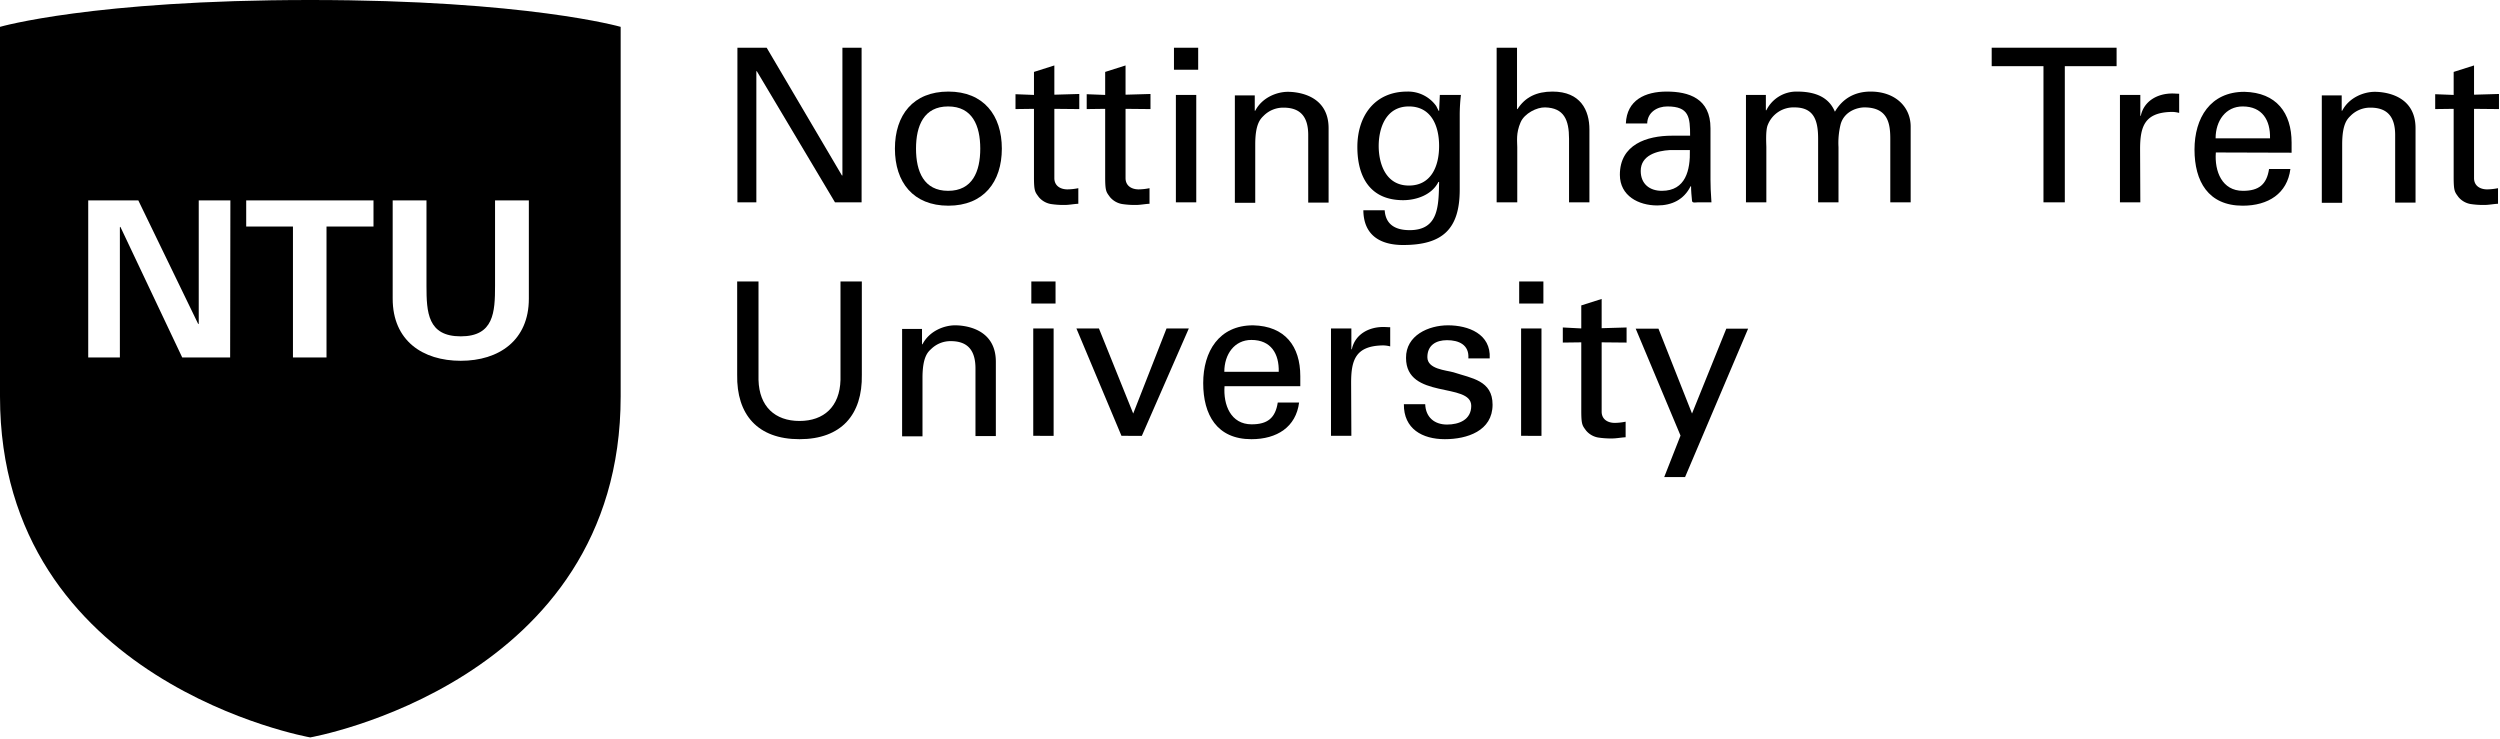 <svg xmlns="http://www.w3.org/2000/svg" xmlns:xlink="http://www.w3.org/1999/xlink" width="1110" height="328" viewBox="0 0 1110 328">
  <defs>
    <clipPath id="clip-Artboard_2">
      <rect width="1110" height="328"/>
    </clipPath>
  </defs>
  <g id="Artboard_2" data-name="Artboard – 2" clip-path="url(#clip-Artboard_2)">
    <g id="icons" transform="translate(0 0)">
      <path fill="currentColor" id="Path_1" data-name="Path 1" d="M362.736,19.9V88.554H350.921l-34.7-58.223h-.213V88.554H307.6V19.9h12.986l33.422,56.733h.213V19.9Z" transform="translate(19.812 1.282)"/>
      <path fill="currentColor" id="Path_2" data-name="Path 2" d="M420.773,63.533c0,14.8-8.09,25.333-23.736,25.333S373.3,78.435,373.3,63.533,381.389,38.2,397.036,38.2,420.773,48.738,420.773,63.533ZM396.93,82.267c10.751,0,14.263-8.515,14.263-18.734S407.68,44.8,396.93,44.8s-14.263,8.515-14.263,18.734S386.179,82.267,396.93,82.267Z" transform="translate(24.044 2.46)"/>
      <path fill="currentColor" id="Path_3" data-name="Path 3" d="M431.8,40.392V30.174l9.047-2.874V40.286l11.07-.319v6.706l-11.07-.106V77.327c0,3.406,2.661,5,5.854,5a25.375,25.375,0,0,0,4.79-.532v6.919c-2.129.106-4.045.532-6.174.532a37.881,37.881,0,0,1-6.067-.426,9.037,9.037,0,0,1-5.322-3.087c-1.6-2.235-2.129-2.448-2.129-8.835V46.566l-8.2.106v-6.6Z" transform="translate(27.284 1.758)"/>
      <path fill="currentColor" id="Path_4" data-name="Path 4" d="M461.5,40.392V30.174l9.047-2.874V40.286l11.07-.319v6.706l-11.07-.106V77.327c0,3.406,2.661,5,5.854,5a25.375,25.375,0,0,0,4.79-.532v6.919c-2.129.106-4.045.532-6.174.532a37.88,37.88,0,0,1-6.067-.426,9.037,9.037,0,0,1-5.322-3.087c-1.6-2.235-2.129-2.448-2.129-8.835V46.566l-8.2.106v-6.6Z" transform="translate(29.197 1.758)"/>
      <path fill="currentColor" id="Path_5" data-name="Path 5" d="M489.7,19.9h10.751v9.793H489.7Zm.852,68.654V40.869H499.6V88.554Z" transform="translate(31.541 1.282)"/>
      <path fill="currentColor" id="Path_6" data-name="Path 6" d="M523.935,46.709h.213c3.087-5.961,9.686-8.409,14.476-8.409,3.3,0,18.095.852,18.095,16.179v33h-9.047V57.459c0-7.877-3.3-12.134-10.963-12.134a12.241,12.241,0,0,0-8.728,3.513c-1.384,1.384-3.832,3.406-3.832,12.773V87.582H515.1V39.9h8.835Z" transform="translate(33.177 2.467)"/>
      <path fill="currentColor" id="Path_7" data-name="Path 7" d="M602.816,39.69h9.367a77.8,77.8,0,0,0-.532,8.515V81.735c0,17.456-7.557,24.588-25.12,24.588-10.218,0-17.563-4.364-17.669-15.434h9.473c.426,6.386,4.79,8.835,11.07,8.835,12.879,0,12.879-10.644,13.092-21.395h-.319c-2.874,5.748-9.793,8.09-15.647,8.09-14.582,0-20.33-10.218-20.33-23.63,0-13.731,7.664-24.588,22.14-24.588a15.338,15.338,0,0,1,12.773,6.28c.213.213,1.384,2.98,1.384,2.235ZM589.085,79.925c9.793,0,13.411-8.409,13.411-17.563S598.877,44.8,589.085,44.8c-10.538,0-13.412,10.112-13.412,17.563S578.547,79.925,589.085,79.925Z" transform="translate(36.468 2.46)"/>
      <path fill="currentColor" id="Path_8" data-name="Path 8" d="M624.3,88.554V19.9h9.047V47.149h.213c3.406-5.322,8.515-7.77,15.54-7.77,12.454,0,16.392,8.3,16.392,16.818V88.554h-9.047V60.348c0-8.409-2.235-13.731-10.644-13.944-3.619-.106-9.154,2.661-10.857,6.6-2.129,4.9-1.49,8.409-1.49,11.07V88.554Z" transform="translate(40.21 1.282)"/>
      <path fill="currentColor" id="Path_9" data-name="Path 9" d="M706.887,57.892c0-8.3-.426-13.092-10.112-13.092-4.577,0-8.835,2.661-8.941,7.557h-9.473c.426-10.431,8.622-14.157,18.095-14.157,9.793,0,19.479,2.98,19.479,16.285V77.264c0,2.129.106,6.067.426,10.112h-6.067c-.852,0-2.448.426-2.555-.639-.213-2.235-.426-4.258-.426-6.493H707.1c-2.98,5.961-8.3,8.515-14.8,8.515-8.3,0-16.6-4.258-16.6-13.624,0-13.412,11.921-17.35,23.2-17.35h7.983Zm-9.047,6.28c-5.535.319-12.879,2.235-12.879,9.26,0,5.854,4.045,8.835,9.367,8.835,10.644,0,12.666-9.26,12.454-18.095Z" transform="translate(43.521 2.46)"/>
      <path fill="currentColor" id="Path_10" data-name="Path 10" d="M737.135,46.5h.213a14.9,14.9,0,0,1,13.625-8.3c9.047,0,14.369,3.087,16.818,8.941,3.406-5.854,8.835-8.941,15.86-8.941,11.07,0,17.776,6.919,17.776,15.54V87.376h-9.047V59.169c0-6.6-.958-13.944-11.5-13.944-2.767,0-8.835,1.49-10.538,7.451a34.382,34.382,0,0,0-.958,10.218V87.376h-9.047V59.169c0-8.3-1.916-13.944-10.538-13.944A12.273,12.273,0,0,0,737.986,53c-1.064,2.448-.639,8.728-.639,9.9V87.376H728.3V39.69h8.835Z" transform="translate(46.909 2.46)"/>
      <path fill="currentColor" id="Path_11" data-name="Path 11" d="M853.791,28.1H830.8V19.9h55.456v8.2H863.264V88.554h-9.473Z" transform="translate(53.511 1.282)"/>
      <path fill="currentColor" id="Path_12" data-name="Path 12" d="M893.347,87.324H884.3V39.639h9.047V48.9h.213c1.384-6.6,7.451-9.9,13.944-9.9,1.171,0,2.129.106,3.087.106v8.515a12.433,12.433,0,0,0-3.938-.426c-11.389.426-13.411,6.493-13.411,16.5l.106,23.63Z" transform="translate(56.957 2.512)"/>
      <path fill="currentColor" id="Path_13" data-name="Path 13" d="M924.873,65.23c-.639,8.409,2.767,17.031,12.028,17.031,7.025,0,10.538-2.767,11.6-9.686h9.473c-1.384,10.857-9.793,16.285-21.182,16.285C921.467,88.859,915.4,78,915.4,63.952S922.425,38.3,937.54,38.3c14.263.319,20.969,9.367,20.969,22.565v4.471l-33.635-.106Zm24.056-6.28c.213-7.983-3.406-14.157-12.134-14.157-7.557,0-12.028,6.386-12.028,14.157Z" transform="translate(58.96 2.467)"/>
      <path fill="currentColor" id="Path_14" data-name="Path 14" d="M977.334,46.709h.213c3.087-5.961,9.686-8.409,14.476-8.409,3.3,0,18.095.852,18.095,16.179v33h-9.047V57.459c0-7.877-3.3-12.134-10.963-12.134a12.24,12.24,0,0,0-8.728,3.513c-1.384,1.384-3.832,3.406-3.832,12.773V87.582H968.5V39.9h8.835Z" transform="translate(62.38 2.467)"/>
      <path fill="currentColor" id="Path_15" data-name="Path 15" d="M1024,40.392V30.174l9.047-2.874V40.286l11.07-.319v6.706l-11.07-.106V77.327c0,3.406,2.661,5,5.854,5a25.375,25.375,0,0,0,4.79-.532v6.919c-2.129.106-4.045.532-6.174.532a37.882,37.882,0,0,1-6.067-.426,9.037,9.037,0,0,1-5.322-3.087c-1.6-2.235-2.129-2.448-2.129-8.835V46.566l-8.2.106v-6.6Z" transform="translate(65.427 1.758)"/>
      <path fill="currentColor" id="Path_16" data-name="Path 16" d="M137.734,0C41.086,0,0,11.921,0,11.921V176.053c0,127.09,137.734,151.359,137.734,151.359S275.575,303.25,275.575,176.053V11.921S234.063,0,137.734,0ZM102.183,158.7H80.9l-27.462-58.01-.213.213v57.8H39.17V88.985H61.416l26.61,54.923.213-.213V88.985h14.05Zm63.545-58.117H144.972V158.7h-14.9V100.587H109.315v-11.6h56.52v11.6Zm69.08,32.039c0,18.521-13.305,27.568-30.229,27.568s-30.229-8.941-30.229-27.568V88.985h15.008v37.893c0,11.815.532,22.459,15.221,22.459S219.8,138.586,219.8,126.878V88.985h15.008v43.641Z"/>
      <path fill="currentColor" id="Path_17" data-name="Path 17" d="M362.85,158.805c.319,17.669-9.047,28.633-27.675,28.633s-27.994-10.963-27.675-28.633V117.4h9.473v43.747c.319,11.815,7.344,18.2,18.2,18.2s17.882-6.386,18.2-18.2V117.4h9.473Z" transform="translate(19.805 7.562)"/>
      <path fill="currentColor" id="Path_18" data-name="Path 18" d="M385.135,144.109h.213c3.087-5.961,9.686-8.409,14.476-8.409,3.3,0,18.095.852,18.095,16.179v33h-9.047V154.859c0-7.877-3.3-12.134-10.963-12.134a12.241,12.241,0,0,0-8.728,3.513c-1.384,1.277-3.832,3.406-3.832,12.773v25.972H376.3V137.3h8.835Z" transform="translate(24.237 8.74)"/>
      <path fill="currentColor" id="Path_19" data-name="Path 19" d="M430.2,117.4h10.751v9.793H430.2Zm.852,68.548V138.262H440.1v47.686Z" transform="translate(27.709 7.562)"/>
      <path fill="currentColor" id="Path_20" data-name="Path 20" d="M469.011,184.686,449,137h10.005l15.221,37.787L489.022,137h9.9l-20.862,47.686Z" transform="translate(28.92 8.824)"/>
      <path fill="currentColor" id="Path_21" data-name="Path 21" d="M511.373,162.63c-.639,8.409,2.767,17.031,12.028,17.031,7.025,0,10.538-2.767,11.6-9.686h9.473c-1.384,10.857-9.793,16.285-21.182,16.285-15.328,0-21.395-10.857-21.395-24.907s7.025-25.652,22.14-25.652c14.263.319,20.969,9.367,20.969,22.565v4.471H511.373Zm24.056-6.28c.213-7.983-3.406-14.157-12.134-14.157-7.557,0-12.028,6.386-12.028,14.157Z" transform="translate(32.327 8.74)"/>
      <path fill="currentColor" id="Path_22" data-name="Path 22" d="M564.247,184.724H555.2V137.039h9.047v9.26h.213c1.384-6.6,7.451-9.9,13.944-9.9,1.171,0,2.129.106,3.087.106v8.515a12.432,12.432,0,0,0-3.938-.426c-11.389.426-13.412,6.493-13.412,16.5Z" transform="translate(35.76 8.785)"/>
      <path fill="currentColor" id="Path_23" data-name="Path 23" d="M605.185,135.7c9.047,0,19.159,3.832,18.521,14.689h-9.473c.426-6.067-4.258-8.09-9.473-8.09-4.9,0-8.728,2.235-8.728,7.557s8.2,5.748,11.6,6.706c8.089,2.661,17.35,3.619,17.35,14.37,0,11.709-11.389,15.327-21.182,15.327-10.005,0-18.308-4.577-18.2-15.54h9.473c.213,5.854,4.151,9.047,9.686,9.047,5.322,0,10.751-2.129,10.751-8.3,0-10.644-28.952-2.661-28.952-21.288C586.452,140.171,596.563,135.7,605.185,135.7Z" transform="translate(37.718 8.74)"/>
      <path fill="currentColor" id="Path_24" data-name="Path 24" d="M633.7,117.4h10.75v9.793H633.7Zm.852,68.548V138.262H643.6v47.686Z" transform="translate(40.816 7.562)"/>
      <path fill="currentColor" id="Path_25" data-name="Path 25" d="M660.1,137.792V127.574l9.047-2.874v12.986l11.07-.319v6.706l-11.07-.106v30.761c0,3.406,2.661,5,5.854,5a25.378,25.378,0,0,0,4.79-.532v6.919c-2.129.106-4.045.532-6.174.532a37.884,37.884,0,0,1-6.067-.426,9.037,9.037,0,0,1-5.322-3.087c-1.6-2.235-2.129-2.448-2.129-8.835V143.966l-8.2.106v-6.706Z" transform="translate(41.988 8.032)"/>
      <path fill="currentColor" id="Path_26" data-name="Path 26" d="M704.227,202.987h-9.26l7.238-18.414L682.3,137.1h10.112l14.9,37.68,15.221-37.68h9.686Z" transform="translate(43.946 8.83)"/>
    </g>
  </g>
</svg>

